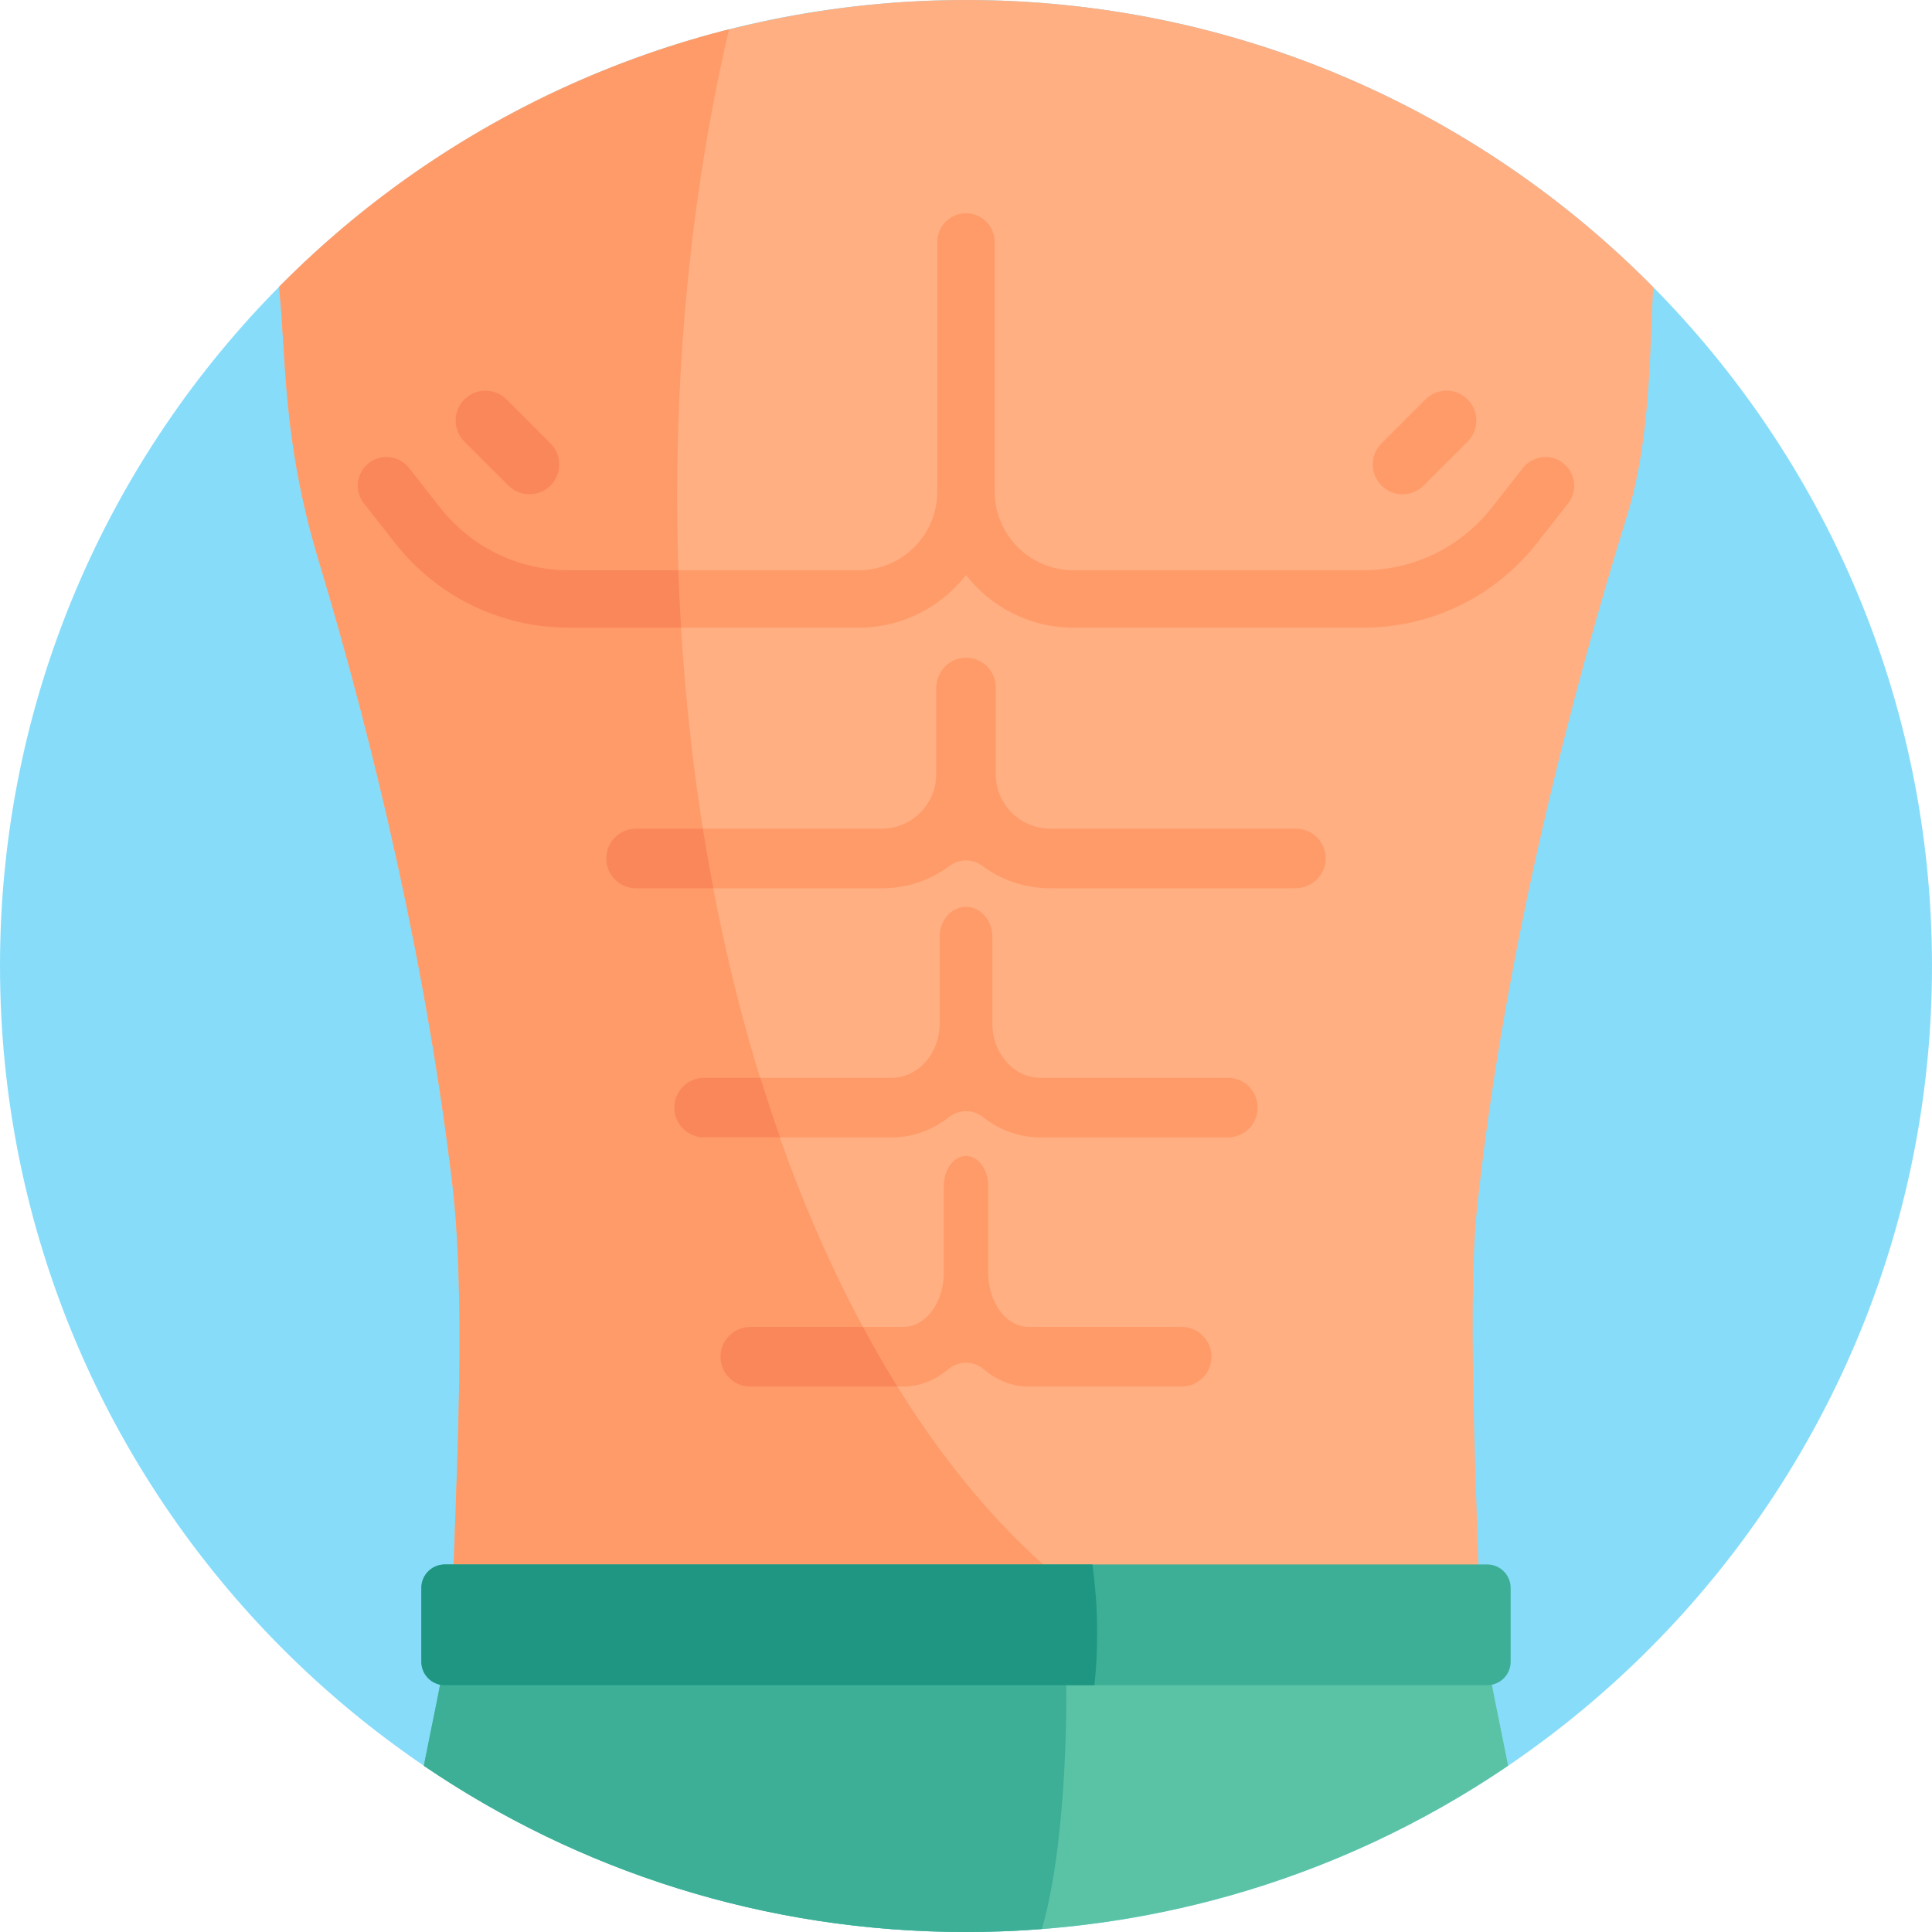 <?xml version="1.0" encoding="iso-8859-1"?>
<!-- Generator: Adobe Illustrator 19.0.0, SVG Export Plug-In . SVG Version: 6.00 Build 0)  -->
<svg version="1.1" id="Capa_1" xmlns="http://www.w3.org/2000/svg" xmlns:xlink="http://www.w3.org/1999/xlink" x="0px" y="0px"
	 viewBox="0 0 512 512" style="enable-background:new 0 0 512 512;" xml:space="preserve">
<path style="fill:#87DCFA;" d="M511.998,255.998c0,140.486-113.676,255.998-255.998,255.998
	c-141.952,0-255.998-115.164-255.998-255.998C0.002,114.614,114.616,0,256,0C397.648,0,511.998,114.856,511.998,255.998z"/>
<path style="fill:#FFAF82;" d="M391.39,320.625c-2.792,26.454,0.521,88.057,0.594,102.909H120.027
	c0.109-19.443,3.924-74.379-0.091-109.23c-6.644-56.109-20.08-114.758-35.746-166.617c-9.424-31.767-8.256-52.49-10.24-71.661
	C124.106,25.242,190.412,0.003,256,0.003c71.356,0,135.79,29.151,182.156,76.128c-0.99,12.958-0.284,38.991-6.964,60.526
	C417.17,181.896,398.775,250.755,391.39,320.625z"/>
<g>
	<path style="fill:#FF9B69;" d="M120.027,423.535c0.109-19.443,3.924-74.379-0.091-109.23
		c-6.644-56.111-20.08-114.756-35.746-166.617c-9.424-31.767-8.256-52.49-10.24-71.661c33.942-34.367,75.981-57.298,119.25-68.259
		c-26.81,114.558-15.661,262.391,44.617,359.687c14.56,23.473,31.311,42.542,49.611,56.08L120.027,423.535L120.027,423.535z"/>
	<path style="fill:#FF9B69;" d="M415.557,133.42l-8.268,10.521c-11.191,14.234-28.001,22.401-46.111,22.401h-76.709
		c-11.566,0-21.863-5.469-28.468-13.95c-6.605,8.482-16.902,13.95-28.468,13.95h-76.709c-18.109,0-34.92-8.167-46.111-22.401
		l-8.268-10.521c-2.607-3.307-2.029-8.086,1.268-10.683c3.307-2.597,8.096-2.029,10.693,1.278l8.268,10.521
		c8.289,10.541,20.737,16.588,34.149,16.588h76.709c11.505,0,20.859-9.354,20.859-20.859V64.127c0-4.2,3.409-7.609,7.609-7.609
		c4.2,0,7.609,3.409,7.609,7.609v66.138c0,11.505,9.354,20.859,20.859,20.859h76.709c13.413,0,25.861-6.046,34.149-16.588
		l8.268-10.521c2.597-3.307,7.386-3.885,10.683-1.278C417.586,125.334,418.154,130.113,415.557,133.42z"/>
	<path style="fill:#FF9B69;" d="M351.269,228.534c-0.505,3.986-4.086,6.871-8.103,6.871h-64.863c-6.748,0-12.978-2.222-18.01-5.969
		c-2.54-1.891-6.046-1.891-8.586,0c-5.032,3.747-11.262,5.969-18.01,5.969h-64.863c-4.017,0-7.598-2.886-8.103-6.871
		c-0.611-4.821,3.135-8.932,7.836-8.932h65.13c7.944,0,14.402-6.458,14.402-14.391v-22.743c0-4.017,2.886-7.598,6.871-8.103
		c4.821-0.611,8.932,3.135,8.932,7.836v23.009c0,7.933,6.458,14.391,14.402,14.391h65.13
		C348.134,219.602,351.88,223.713,351.269,228.534z"/>
	<path style="fill:#FF9B69;" d="M333.298,293.528c0,4.364-3.538,7.902-7.902,7.902h-49.678c-5.637,0-10.866-1.984-15.178-5.368
		c-2.688-2.109-6.392-2.109-9.079,0c-4.312,3.384-9.541,5.368-15.178,5.368h-49.678c-4.364,0-7.902-3.538-7.902-7.902l0,0
		c0-4.364,3.538-7.901,7.902-7.901h49.678c7.023,0,12.732-6.458,12.732-14.402v-22.999c0-4.362,3.129-7.902,6.986-7.902
		c3.856,0,6.986,3.54,6.986,7.902v22.999c0,7.944,5.709,14.402,12.732,14.402h49.678
		C329.76,285.627,333.298,289.164,333.298,293.528L333.298,293.528z"/>
	<path style="fill:#FF9B69;" d="M321.059,359.553c0,4.364-3.538,7.901-7.902,7.901h-40.561c-4.384,0-8.475-1.694-11.934-4.621
		c-2.702-2.286-6.664-2.233-9.373,0.044c-2.659,2.236-5.689,3.741-8.937,4.314c-0.964,0.179-1.952,0.263-2.948,0.263h-40.561
		c-4.364,0-7.902-3.538-7.902-7.902l0,0c0-4.364,3.538-7.901,7.902-7.901h40.561c5.91,0,10.717-6.458,10.717-14.402v-22.999
		c0-4.362,2.634-7.902,5.88-7.902c3.246,0,5.88,3.54,5.88,7.902v22.999c0,7.944,4.805,14.402,10.717,14.402h40.561
		C317.521,351.652,321.059,355.19,321.059,359.553L321.059,359.553z"/>
</g>
<path style="fill:#FA875A;" d="M134.72,128.671c1.542,1.542,3.565,2.315,5.587,2.315s4.045-0.771,5.587-2.315
	c3.086-3.086,3.086-8.089,0-11.174l-11.652-11.652c-3.086-3.086-8.089-3.086-11.174,0c-3.086,3.086-3.086,8.089,0,11.174
	L134.72,128.671z"/>
<path style="fill:#FF9B69;" d="M371.694,130.986c2.022,0,4.044-0.771,5.588-2.315l11.652-11.652c3.086-3.086,3.086-8.089,0-11.174
	c-3.087-3.086-8.089-3.086-11.175,0l-11.652,11.652c-3.086,3.086-3.086,8.089,0,11.174
	C367.649,130.214,369.672,130.986,371.694,130.986z"/>
<path style="fill:#5AC3A5;" d="M112.319,467.952C153.175,495.723,202.575,512,256,512c24.052,0,47.293-3.308,69.323-9.482
	c26.844-7.522,51.876-19.311,74.337-34.577c-4.962-25.306-5.91-25.78-6.005-44.406h-275.32
	C118.24,442.235,117.302,442.635,112.319,467.952z"/>
<g>
	<path style="fill:#3CAF96;" d="M282.591,449.715c0,16.909-1.422,44.333-6.49,61.495C269.475,511.737,262.774,512,256,512
		c-53.425,0-102.825-16.277-143.681-44.048c4.983-25.316,5.921-25.717,6.016-44.417h161.886
		C281.769,432.026,282.591,440.77,282.591,449.715z"/>
	<path style="fill:#3CAF96;" d="M111.666,420.817v19.554c0,3.435,2.781,6.216,6.216,6.216h276.237c3.435,0,6.216-2.781,6.216-6.216
		v-19.554c0-3.435-2.781-6.216-6.216-6.216H117.882C114.447,414.601,111.666,417.382,111.666,420.817z"/>
</g>
<g>
	<path style="fill:#FA875A;" d="M180.493,166.346h-29.668c-18.11,0-34.925-8.175-46.113-22.409l-8.27-10.514
		c-2.602-3.308-2.023-8.091,1.264-10.683c3.308-2.602,8.102-2.033,10.693,1.275l8.27,10.525
		c8.291,10.535,20.744,16.583,34.156,16.583h28.951C179.945,156.2,180.188,161.268,180.493,166.346z"/>
	<path style="fill:#FA875A;" d="M168.567,219.602h17.71c0.853,5.331,1.78,10.599,2.781,15.803h-20.491
		c-4.362,0-7.902-3.54-7.902-7.902S164.206,219.602,168.567,219.602z"/>
	<path style="fill:#FA875A;" d="M206.747,301.43h-20.144c-4.362,0-7.902-3.54-7.902-7.902c0-2.181,0.885-4.151,2.318-5.584
		c1.422-1.433,3.403-2.318,5.584-2.318h14.918C203.176,291,204.914,296.268,206.747,301.43z"/>
	<path style="fill:#FA875A;" d="M237.816,367.455h-38.97c-4.362,0-7.902-3.54-7.902-7.901c0-2.181,0.885-4.161,2.318-5.584
		c1.422-1.433,3.403-2.318,5.584-2.318h29.857C231.632,357.12,234.676,362.388,237.816,367.455z"/>
</g>
<path style="fill:#1E9682;" d="M290.756,432.848c0,4.636-0.242,9.218-0.716,13.738H117.882c-3.435,0-6.216-2.781-6.216-6.216
	v-19.554c0-3.435,2.781-6.216,6.216-6.216h171.61C290.324,420.564,290.756,426.653,290.756,432.848z"/>
<g>
</g>
<g>
</g>
<g>
</g>
<g>
</g>
<g>
</g>
<g>
</g>
<g>
</g>
<g>
</g>
<g>
</g>
<g>
</g>
<g>
</g>
<g>
</g>
<g>
</g>
<g>
</g>
<g>
</g>
</svg>

